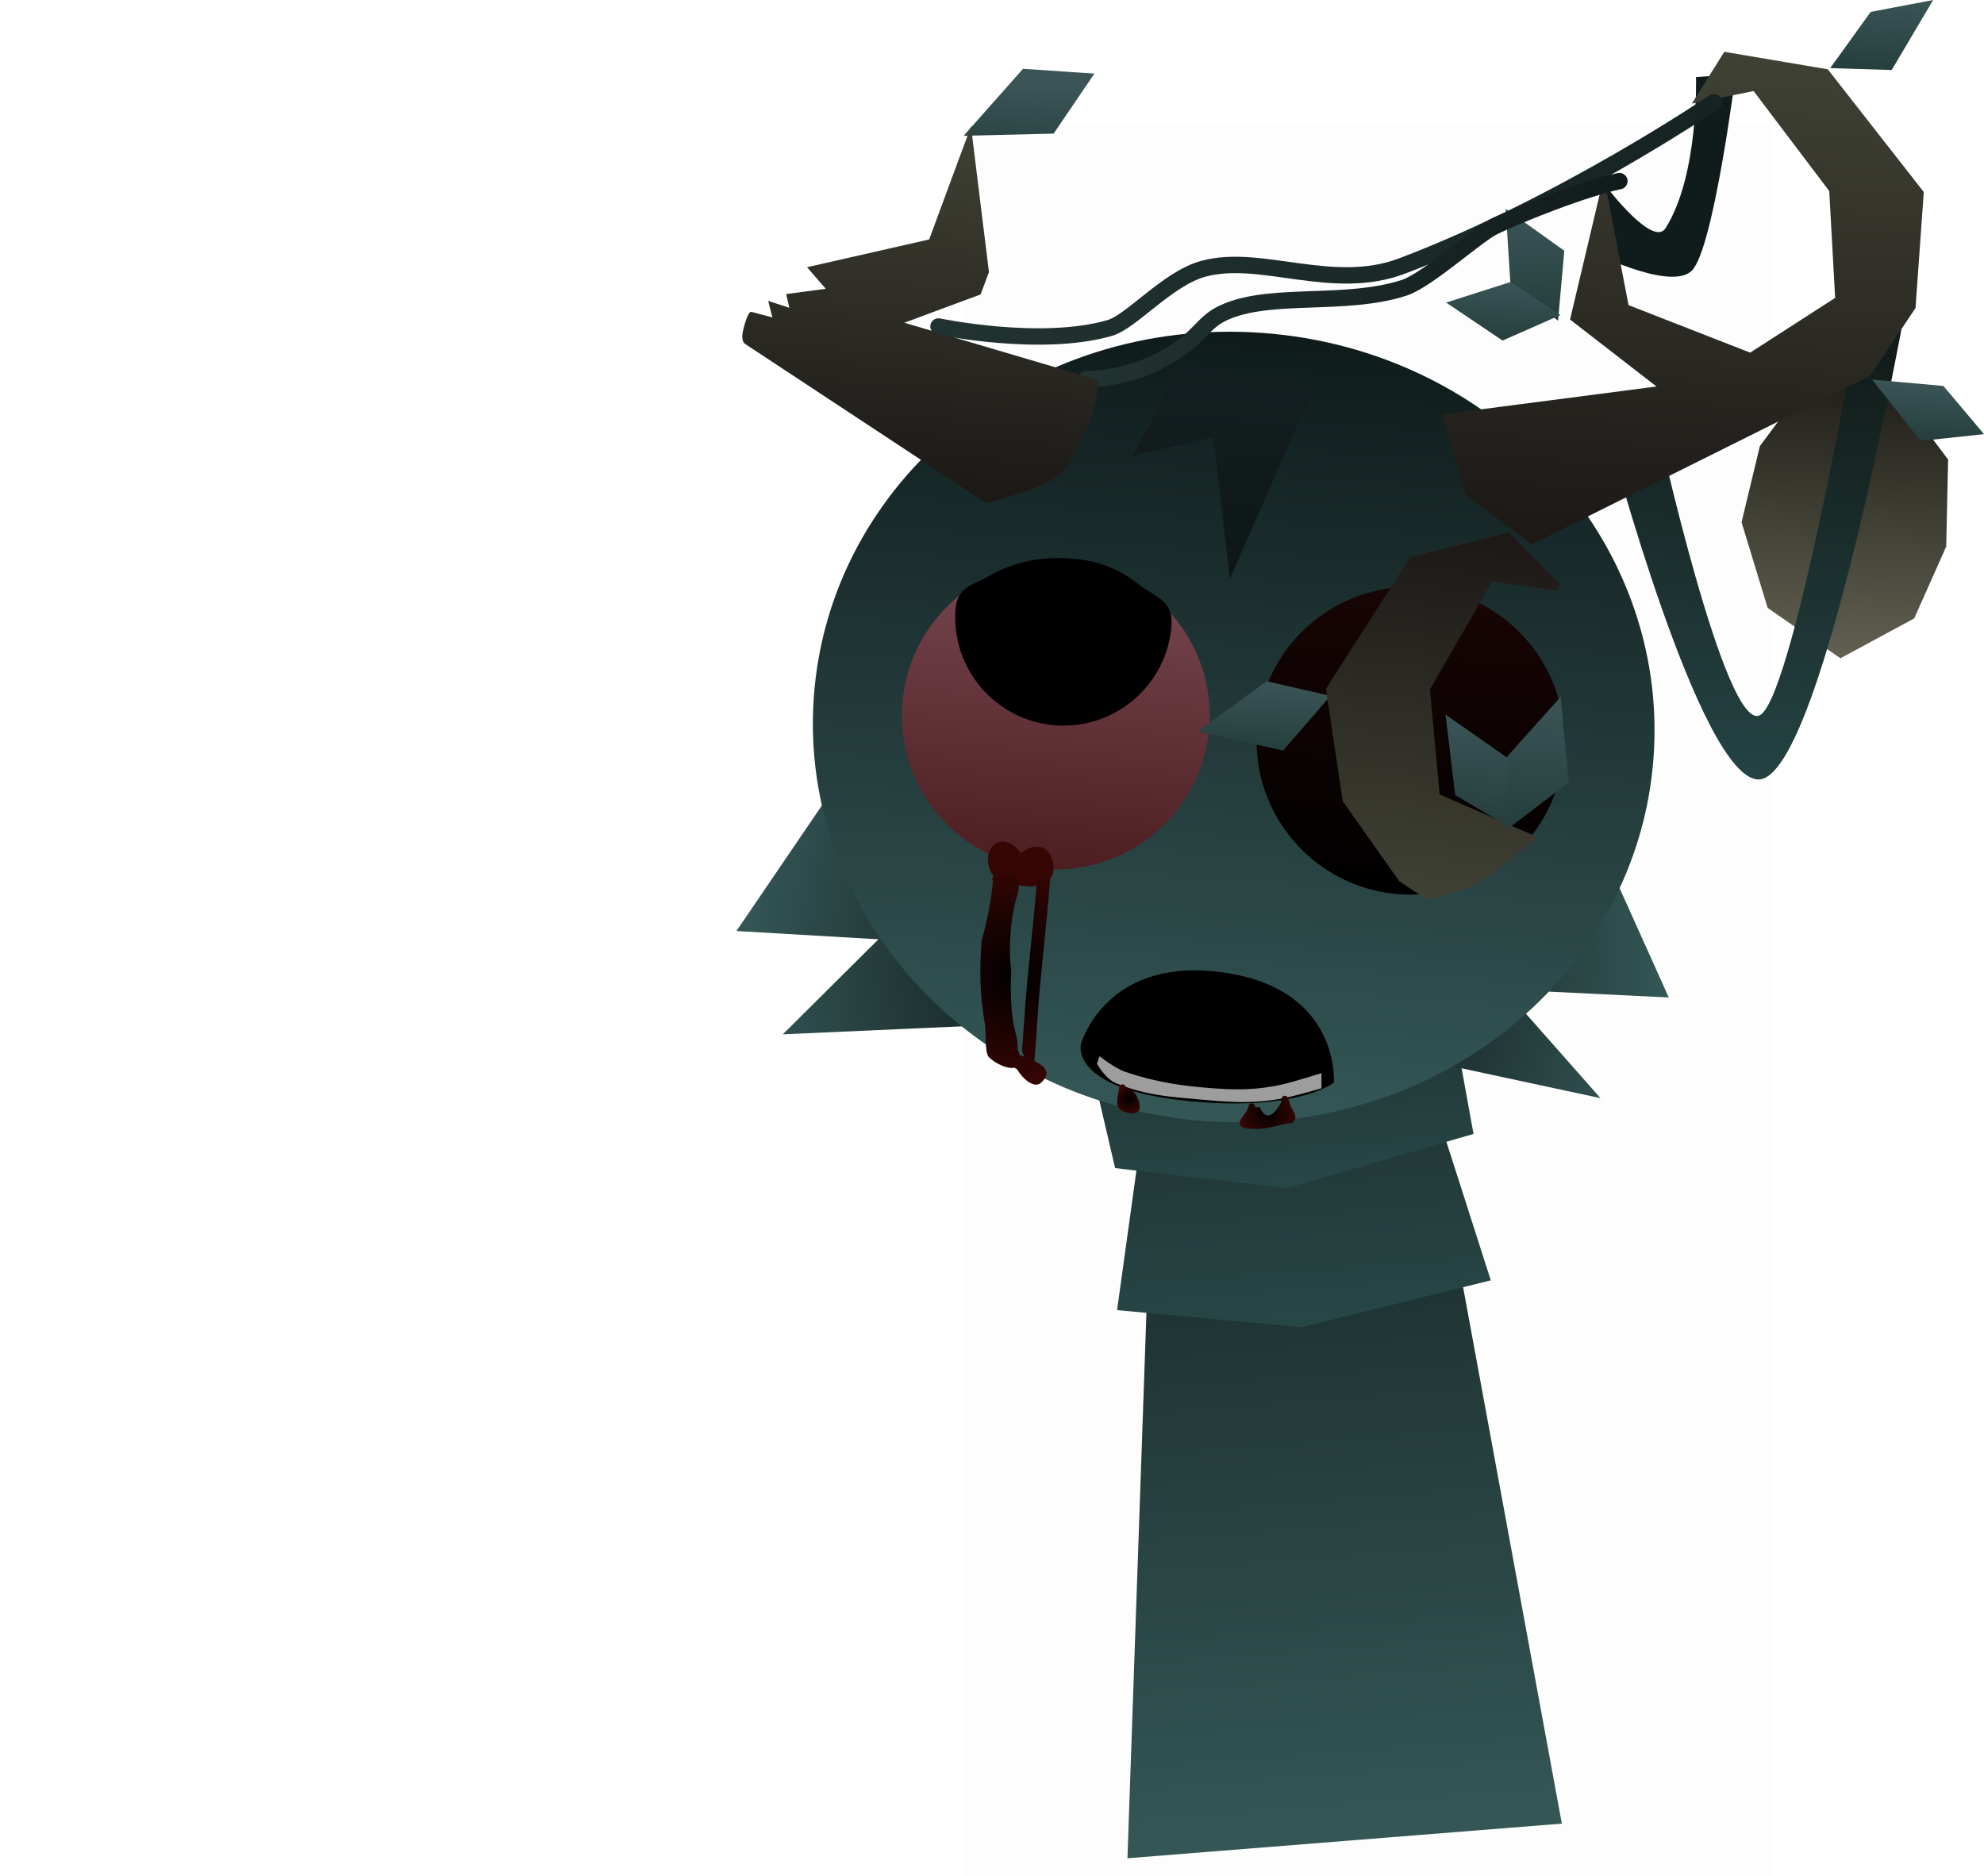 <svg version="1.1" xmlns="http://www.w3.org/2000/svg" xmlns:xlink="http://www.w3.org/1999/xlink" width="302.757" height="286.341" viewBox="0,0,302.757,286.341"><defs><linearGradient x1="226.145" y1="176.627" x2="236.637" y2="308.209" gradientUnits="userSpaceOnUse" id="color-1"><stop offset="0" stop-color="#12201e"/><stop offset="1" stop-color="#345756"/></linearGradient><linearGradient x1="228.208" y1="197.128" x2="230.809" y2="229.755" gradientUnits="userSpaceOnUse" id="color-2"><stop offset="0" stop-color="#203535"/><stop offset="1" stop-color="#274746"/></linearGradient><linearGradient x1="226.429" y1="185.564" x2="228.262" y2="208.545" gradientUnits="userSpaceOnUse" id="color-3"><stop offset="0" stop-color="#203535"/><stop offset="1" stop-color="#274746"/></linearGradient><linearGradient x1="314.603" y1="83.763" x2="311.474" y2="127.67" gradientUnits="userSpaceOnUse" id="color-4"><stop offset="0" stop-color="#1d1c17"/><stop offset="1" stop-color="#616051"/></linearGradient><linearGradient x1="301.297" y1="65.694" x2="295.579" y2="145.926" gradientUnits="userSpaceOnUse" id="color-5"><stop offset="0" stop-color="#0e1411"/><stop offset="1" stop-color="#244343"/></linearGradient><radialGradient cx="215.131" cy="172.031" r="71.317" gradientUnits="userSpaceOnUse" id="color-6"><stop offset="0" stop-color="#000000"/><stop offset="1" stop-color="#345756"/></radialGradient><linearGradient x1="223.992" y1="78.069" x2="215.42" y2="198.361" gradientUnits="userSpaceOnUse" id="color-7"><stop offset="0" stop-color="#0f1b1b"/><stop offset="1" stop-color="#345756"/></linearGradient><linearGradient x1="194.225" y1="113.039" x2="190.887" y2="159.882" gradientUnits="userSpaceOnUse" id="color-8"><stop offset="0" stop-color="#784752"/><stop offset="1" stop-color="#4c1e20"/></linearGradient><linearGradient x1="248.346" y1="116.896" x2="245.008" y2="163.739" gradientUnits="userSpaceOnUse" id="color-9"><stop offset="0" stop-color="#190505"/><stop offset="1" stop-color="#000000"/></linearGradient><linearGradient x1="218.766" y1="83.543" x2="216.494" y2="115.427" gradientUnits="userSpaceOnUse" id="color-10"><stop offset="0" stop-color="#141e20"/><stop offset="1" stop-color="#0e1717"/></linearGradient><linearGradient x1="266.649" y1="59.527" x2="265.478" y2="75.953" gradientUnits="userSpaceOnUse" id="color-11"><stop offset="0" stop-color="#3b5456"/><stop offset="1" stop-color="#253e3d"/></linearGradient><linearGradient x1="318.995" y1="26.741" x2="318.178" y2="38.201" gradientUnits="userSpaceOnUse" id="color-12"><stop offset="0" stop-color="#3b5456"/><stop offset="1" stop-color="#253e3d"/></linearGradient><linearGradient x1="260.799" y1="70.225" x2="260.159" y2="79.202" gradientUnits="userSpaceOnUse" id="color-13"><stop offset="0" stop-color="#3b5456"/><stop offset="1" stop-color="#253e3d"/></linearGradient><linearGradient x1="325.918" y1="85.828" x2="325.292" y2="94.614" gradientUnits="userSpaceOnUse" id="color-14"><stop offset="0" stop-color="#3b5456"/><stop offset="1" stop-color="#253e3d"/></linearGradient><linearGradient x1="290.979" y1="34.919" x2="285.503" y2="111.763" gradientUnits="userSpaceOnUse" id="color-15"><stop offset="0" stop-color="#404135"/><stop offset="1" stop-color="#1b1816"/></linearGradient><radialGradient cx="203.697" cy="194.989" r="2.16" gradientUnits="userSpaceOnUse" id="color-16"><stop offset="0" stop-color="#000000"/><stop offset="1" stop-color="#350604"/></radialGradient><radialGradient cx="224.957" cy="197.019" r="4.215" gradientUnits="userSpaceOnUse" id="color-17"><stop offset="0" stop-color="#000000"/><stop offset="1" stop-color="#350604"/></radialGradient><radialGradient cx="186.536" cy="176.038" r="16.5" gradientUnits="userSpaceOnUse" id="color-18"><stop offset="0" stop-color="#000000"/><stop offset="1" stop-color="#350604"/></radialGradient><linearGradient x1="224.703" y1="131.233" x2="223.967" y2="141.573" gradientUnits="userSpaceOnUse" id="color-19"><stop offset="0" stop-color="#3b5456"/><stop offset="1" stop-color="#253e3d"/></linearGradient><linearGradient x1="253.373" y1="107.658" x2="247.367" y2="164.388" gradientUnits="userSpaceOnUse" id="color-20"><stop offset="0" stop-color="#1b1816"/><stop offset="1" stop-color="#404135"/></linearGradient><linearGradient x1="266.829" y1="133.411" x2="265.379" y2="153.752" gradientUnits="userSpaceOnUse" id="color-21"><stop offset="0" stop-color="#3b5456"/><stop offset="1" stop-color="#253e3d"/></linearGradient><linearGradient x1="257.463" y1="136.703" x2="256.295" y2="153.086" gradientUnits="userSpaceOnUse" id="color-22"><stop offset="0" stop-color="#3b5456"/><stop offset="1" stop-color="#253e3d"/></linearGradient><linearGradient x1="185.915" y1="40.376" x2="185.098" y2="51.836" gradientUnits="userSpaceOnUse" id="color-23"><stop offset="0" stop-color="#3b5456"/><stop offset="1" stop-color="#253e3d"/></linearGradient><linearGradient x1="176.171" y1="55.872" x2="291.471" y2="64.089" gradientUnits="userSpaceOnUse" id="color-24"><stop offset="0" stop-color="#213331"/><stop offset="1" stop-color="#172322"/></linearGradient><linearGradient x1="198.54" y1="67.205" x2="277.288" y2="72.817" gradientUnits="userSpaceOnUse" id="color-25"><stop offset="0" stop-color="#213331"/><stop offset="1" stop-color="#121b1b"/></linearGradient><linearGradient x1="174.428" y1="46.18" x2="170.367" y2="103.166" gradientUnits="userSpaceOnUse" id="color-26"><stop offset="0" stop-color="#404135"/><stop offset="1" stop-color="#1b1816"/></linearGradient></defs><g transform="translate(-31.444,-27.272)"><g data-paper-data="{&quot;isPaintingLayer&quot;:true}" fill-rule="nonzero" stroke-linejoin="miter" stroke-miterlimit="10" stroke-dasharray="" stroke-dashoffset="0" style="mix-blend-mode: normal"><path d="M178.409,313.613v-267.225h123.182v267.225z" fill-opacity="0.01" fill="#000000" stroke="none" stroke-width="0" stroke-linecap="butt"/><path d="M34.092,64.805l-2.648,-3.53" fill="none" stroke="none" stroke-width="0" stroke-linecap="round"/><g stroke="#000000" stroke-width="0"><path d="M203.492,310.852l4.615,-132.629l37.651,-3.161l24.023,130.503z" fill="url(#color-1)" stroke-linecap="butt"/><g stroke-linecap="round"><path d="M250.195,195.375l8.742,27.283l-28.838,7.153l-28.188,-2.606l3.081,-22.23z" fill="url(#color-2)"/><path d="M253.24,183.426l3.06,16.887l-28.463,8.265l-26.225,-3.048l-3.469,-14.856z" fill="url(#color-3)"/></g></g><g><path d="M316.072,83.868l9.655,9.547l2.997,3.987l-0.289,13.268l-4.883,10.972l-11.261,6.088l-11.1,-7.681l-3.989,-13.08l2.796,-11.612l5.082,-6.856z" fill="url(#color-4)" stroke="#000000" stroke-width="0" stroke-linecap="round"/><path d="M276.781,56.017c0,0 6.942,9.052 8.823,6.081c5.11,-8.073 4.65,-23.071 4.65,-23.071l6.044,-0.39c0,0 -3.365,26.53 -6.648,29.902c-3.283,3.372 -15.997,-3.175 -15.997,-3.175z" fill="#101b1b" stroke="#000000" stroke-width="0" stroke-linecap="round"/><path d="M284.158,91.336c0,0 10.684,48.683 15.978,45c5.443,-3.787 16.244,-67.418 16.244,-67.418l7.102,-1.643c0,0 -13.56,78.943 -23.689,78.945c-8.93,0.002 -22.812,-52.172 -22.812,-52.172z" fill="url(#color-5)" stroke="#000000" stroke-width="0" stroke-linecap="round"/><path d="M277.558,160.513l8.539,18.977l-25.064,-1.221l14.643,16.587l-59.007,-12.683l-65.773,2.943l14.598,-14.503l-21.67,-1.262l13.573,-19.945z" fill="url(#color-6)" stroke="#000000" stroke-width="0" stroke-linecap="round"/><path d="M155.631,133.649c2.367,-33.218 32.973,-58.101 68.361,-55.579c35.387,2.522 62.155,31.495 59.788,64.712c-2.367,33.218 -32.973,58.101 -68.361,55.579c-35.387,-2.522 -62.155,-31.495 -59.788,-64.712z" fill="url(#color-7)" stroke="#000000" stroke-width="0" stroke-linecap="butt"/><path d="M169.135,134.791c0.922,-12.935 12.155,-22.674 25.09,-21.752c12.935,0.922 22.674,12.155 21.752,25.09c-0.922,12.935 -12.155,22.674 -25.09,21.752c-12.935,-0.922 -22.674,-12.155 -21.752,-25.09z" fill="url(#color-8)" stroke="#000000" stroke-width="0" stroke-linecap="butt"/><path d="M177.251,120.299c0.249,-3.499 2.716,-3.754 4.745,-4.924c3.252,-1.875 7.204,-3.274 12.81,-2.874c5.416,0.386 8.241,2.27 10.989,4.363c1.872,1.425 4.69,2.096 4.427,5.785c-0.649,9.105 -8.556,15.96 -17.661,15.311c-9.105,-0.649 -15.96,-8.556 -15.311,-17.661z" fill="#000000" stroke="none" stroke-width="0" stroke-linecap="butt"/><path d="M245.008,163.739c-12.935,-0.922 -22.674,-12.155 -21.752,-25.09c0.922,-12.935 12.155,-22.674 25.09,-21.752c12.935,0.922 22.674,12.155 21.752,25.09c-0.922,12.935 -12.155,22.674 -25.09,21.752z" data-paper-data="{&quot;index&quot;:null}" fill="url(#color-9)" stroke="#000000" stroke-width="0" stroke-linecap="butt"/><path d="M232.122,86.05l-12.997,29.565l-2.502,-21.646l-12.338,2.854l7.516,-13.776" fill="url(#color-10)" stroke="#000000" stroke-width="0" stroke-linecap="round"/><path d="M261.93,70.517l-0.725,-11.378l8.951,6.397l-0.953,10.683z" fill="url(#color-11)" stroke="#000000" stroke-width="0" stroke-linecap="round"/><path d="M310.729,37.67l6.179,-8.582l9.536,-1.816l-6.329,10.684z" fill="url(#color-12)" stroke="#000000" stroke-width="0" stroke-linecap="round"/><path d="M269.565,75.349l-8.832,3.894l-8.61,-5.797l9.822,-3.14z" fill="url(#color-13)" stroke="#000000" stroke-width="0" stroke-linecap="round"/><path d="M328.006,86.169l6.195,7.353l-9.673,1.038l-7.396,-9.358z" fill="url(#color-14)" stroke="#000000" stroke-width="0" stroke-linecap="round"/><path d="M284.227,86.255l-13.193,-10.221l5.163,-21.802l3.759,19.603l18.56,7.252l12.97,-8.356l-0.9,-16.305l-11.544,-15.259l-9.416,1.907l4.945,-7.897l15.793,2.672l14.649,18.728l-1.261,17.698l-6.924,10.334l-51.587,25.712l-10.041,-7.418l-3.758,-12.384z" fill="url(#color-15)" stroke="#000000" stroke-width="0" stroke-linecap="round"/><g stroke="#000000" stroke-width="0" stroke-linecap="round"><path d="M196.399,186.603c0,0 3.534,-12.855 20.469,-11.08c19.277,2.02 18.115,16.969 18.115,16.969c0,0 -5.005,4.043 -19.877,2.997c-20.78,-1.462 -18.708,-8.886 -18.708,-8.886z" fill="#000000"/><path d="M199.241,188.458c0,0 2.264,1.826 4.041,2.426c4.62,1.561 8.619,2.088 12.476,2.404c3.631,0.298 7.115,0.464 11.586,-0.582c1.742,-0.407 5.759,-1.671 5.759,-1.671l0,2.314c0,0 -3.959,1.166 -5.859,1.528c-5.009,0.956 -9.053,0.508 -13.096,0.146c-3.91,-0.35 -7.822,-0.568 -12.386,-2.438c-1.66,-0.68 -2.932,-3.001 -2.932,-3.001l0.411,-1.128z" fill="#9d9d9d"/></g><path d="M203.237,193.286c1.248,-0.269 2.517,2.528 2.02,3.383c-0.533,0.917 -2.381,0.443 -2.973,-0.183c-0.761,-0.805 -0.108,-2.333 -0.045,-3.264c0,0 0.036,-0.499 0.534,-0.463c0.465,0.033 0.466,0.468 0.464,0.528z" fill="url(#color-16)" stroke="none" stroke-width="0.5" stroke-linecap="butt"/><path d="M222.947,196.25l0.759,-0.02c1.057,2.558 2.435,0.773 3.272,-0.802l0.034,-0.474c0.02,-0.275 0.259,-0.483 0.534,-0.463c0.199,0.014 0.363,0.143 0.431,0.317l0.193,0.467l-0.026,0.011l0.047,0.052c0.199,1.489 1.718,2.219 0.412,3.314c-2.043,0.193 -3.742,1.046 -5.929,0.89c-0.66,-0.047 -1.961,0.105 -2.051,-0.959c-0.045,-0.526 1.278,-1.664 1.333,-2.486c0,0 0.036,-0.499 0.534,-0.463c0.499,0.036 0.463,0.534 0.463,0.534c-0.002,0.026 -0.004,0.053 -0.007,0.081z" fill="url(#color-17)" stroke="none" stroke-width="0.5" stroke-linecap="butt"/><path d="M190.395,156.571c1.679,0.436 2.474,3.733 1.19,4.939c-0.632,0.594 -1.742,0.748 -2.522,1.057c-0.628,-0.032 -1.25,-0.076 -1.877,-0.134l-0.477,-0.271c-0.513,0.098 -1.115,0.062 -1.784,-0.157c-2.472,-0.199 -3.682,-4.038 -1.826,-5.796c1.312,-1.242 3.317,-0.057 4.118,1.277c0.842,-0.731 2.051,-1.209 3.178,-0.916z" fill="#350604" stroke="none" stroke-width="0.5" stroke-linecap="butt"/><path d="M187.735,188.54c-0.106,-0.335 -0.348,-0.729 -0.325,-1.052c0.135,-1.922 0.274,-3.844 0.411,-5.766c0.485,-6.799 1.379,-13.544 1.86,-20.288c0,0 0.071,-0.997 1.069,-0.926c0.997,0.071 0.926,1.069 0.926,1.069c-0.481,6.744 -1.375,13.487 -1.86,20.288c-0.161,2.265 -0.267,4.542 -0.487,6.802c-0.008,0.086 0.004,0.295 0.006,0.545c1.502,0.739 2.636,1.776 0.98,3.285c-1.081,0.986 -2.922,-0.698 -3.644,-2.041c-0.149,-0.083 -0.294,-0.167 -0.433,-0.248c-1.023,0.218 -2.716,-0.518 -3.858,-1.568c-0.713,-0.656 -0.43,-3.927 -0.653,-5.161c-0.765,-4.356 -0.824,-8.175 -0.493,-12.624c0.794,-2.885 1.456,-6.148 1.742,-9.146c-0.253,-0.29 0.001,-0.617 0.001,-0.617l0.059,-0.074c0.005,-0.065 0.01,-0.13 0.014,-0.194c0,0 0.032,-0.443 0.453,-0.464c1.969,-2.716 4.015,0.875 3.228,3.332c-1.003,2.991 -1.502,8.496 -0.955,11.615c-0.165,2.535 -0.109,5.346 0.263,7.85c0.21,1.414 0.811,2.73 0.665,4.166c0.146,0.352 0.25,0.667 0.318,0.948c0.214,0.083 0.456,0.173 0.713,0.269z" fill="url(#color-18)" stroke="none" stroke-width="0.5" stroke-linecap="butt"/><g stroke="#000000" stroke-width="0" stroke-linecap="round"><path d="M234.48,133.459l-7.234,8.348l-13.024,-2.917l10.502,-7.655z" fill="url(#color-19)"/><path d="M244.967,161.752l-8.63,-12.228l-2.552,-17.142l12.845,-20.078l15.087,-3.762l7.713,7.764l-0.321,1.157l-9.97,-1.452l-9.484,16.464l1.478,16.036l15.06,6.561c0,0 -3.675,2.925 -7.913,6.176c-2.504,1.92 -9.047,3.339 -9.047,3.339z" fill="url(#color-20)"/><path d="M261.186,142.997l8.419,-9.388l1.24,13.055l-9.385,7.159z" fill="url(#color-21)"/><path d="M261.728,153.474l-8.225,-4.874l-1.472,-12.284l9.331,6.533z" fill="url(#color-22)"/></g><path d="M178.499,47.99l9.058,-10.219l10.889,0.736l-6.22,9.156z" fill="url(#color-23)" stroke="#000000" stroke-width="0" stroke-linecap="round"/><path d="M292.984,42.869c0,0 -23.054,15.682 -47.569,24.99c-10.616,4.031 -21.517,-1.944 -30.301,0.417c-5.478,1.473 -10.991,8.083 -14.327,9.048c-10.521,3.043 -26.129,-0.231 -26.129,-0.231" fill="none" stroke="url(#color-24)" stroke-width="2.5" stroke-linecap="round"/><path d="M278.564,54.909c0,0 -6.038,1.139 -18.763,6.722c-2.677,1.175 -10.451,8.385 -14.099,9.564c-8.788,2.84 -19.723,0.666 -26.875,3.519c-4.215,1.681 -3.654,3.904 -9.974,7.383c-5.728,3.153 -11.59,3.016 -11.59,3.016" fill="none" stroke="url(#color-25)" stroke-width="2.5" stroke-linecap="round"/><path d="M145.111,79.734c0,0 -0.66,-0.395 -0.274,-2.029c0.733,-3.101 1.239,-2.847 1.239,-2.847l3.236,0.849l-0.645,-2.518l3.221,1.054l-0.469,-2.094l6.032,-0.806l-2.856,-3.294l18.638,-4.235l6.381,-17.264l2.742,22.24l-1.273,3.412l-11.64,4.321l29.461,8.692c0,0 0.988,4.187 -4.689,13.282c-2.063,3.305 -12.308,5.491 -12.308,5.491l-36.799,-24.256z" fill="url(#color-26)" stroke="#000000" stroke-width="0" stroke-linecap="round"/></g></g></g></svg>
